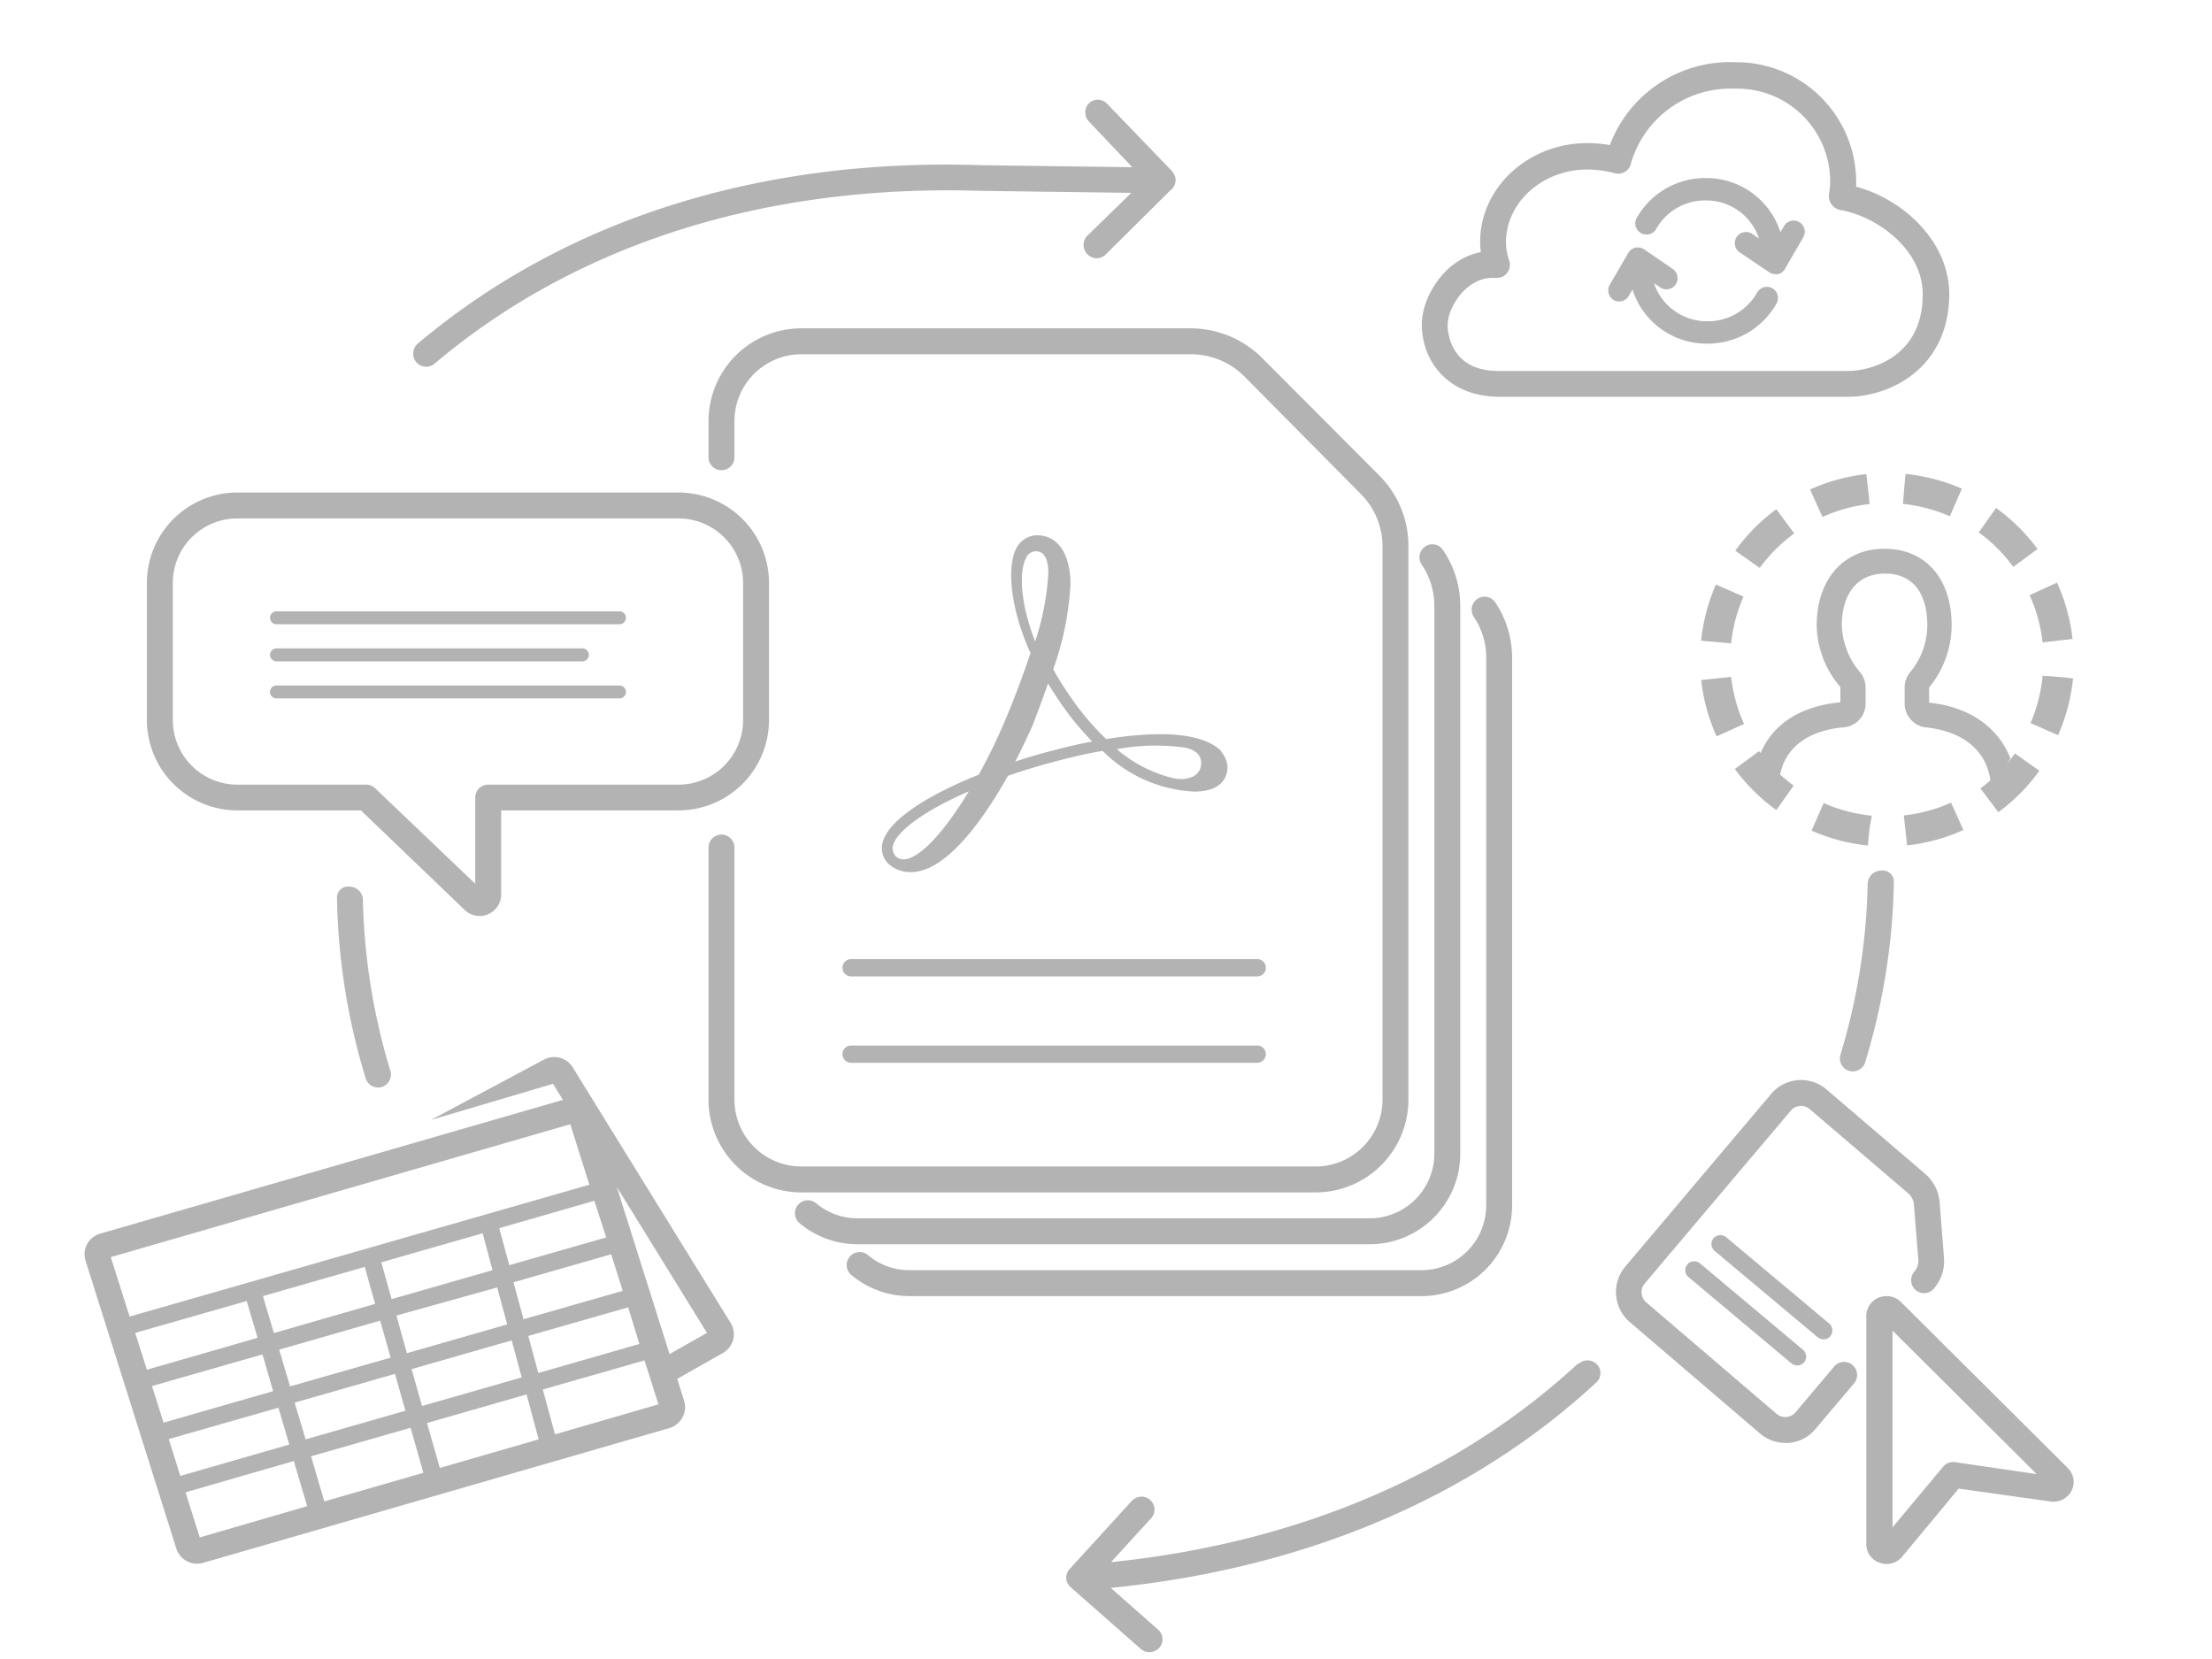 <svg id="Layer_1" data-name="Layer 1" xmlns="http://www.w3.org/2000/svg" viewBox="0 0 256 192"><defs><style>.cls-1,.cls-2{fill:#b3b3b3;}.cls-2{fill-rule:evenodd;}.cls-3{fill:#b6b6b6;}</style></defs><title>S_IlluZeroStateGraphicShared_384x192</title><path class="cls-1" d="M84.59,153.16l-18.3-29.62a2.52,2.52,0,0,0-3.41-.87l-13,6.94L64,125.43l1.15,1.86L11.6,142.77A2.57,2.57,0,0,0,10.07,144a2.47,2.47,0,0,0-.17,1.9l10.51,33.33a2.52,2.52,0,0,0,3.11,1.64l54-15.61A2.53,2.53,0,0,0,79,164a2.44,2.44,0,0,0,.17-1.89l-.79-2.53,5.29-3A2.48,2.48,0,0,0,84.86,155,2.45,2.45,0,0,0,84.59,153.16Zm-24-.48-1.16-4.28,11.3-3.24,1.34,4.23ZM72.7,151.3l1.3,4.24L62.3,158.9l-1.16-4.29ZM44,152.84l1.21,4.28-11.64,3.33-1.26-4.25Zm-12.3,1.44L30.43,150l11.78-3.38,1.2,4.28Zm12.43-8.19,11.73-3.36L57,147l-11.68,3.35ZM45.71,159l1.21,4.27-11.55,3.31-1.27-4.25Zm.17-6.75L57.54,149l1.16,4.28-11.61,3.33Zm13.34,2.88,1.16,4.28-11.54,3.31-1.21-4.27Zm10.94-11.92-11.22,3.21-1.16-4.28,11-3.17ZM15,152.37l-2.18-6.88L66,130.11l2.21,7Zm2,6.15-1.35-4.26,12.9-3.69,1.26,4.26Zm1.93,6.13-1.34-4.24,12.79-3.66L31.61,161Zm1.94,6.16-1.34-4.26,12.69-3.63,1.26,4.26Zm2.25,7.12-1.65-5.22L34,169.09l1.55,5.22Zm14.41-4.17L36,168.54l11.52-3.3L49,170.45Zm13.37-3.87-1.48-5.2,11.52-3.31,1.4,5.2ZM64.23,166l-1.41-5.19,11.77-3.37h0l.61,1.91h0l1,3.18Zm13.26-9.29-6.11-19.35,10.44,16.9Z"/><path class="cls-2" d="M49.29,42.44a1.48,1.48,0,0,0,1-.35c16.46-13.91,38.37-20.8,63.27-20l17.37.23-5.07,4.94a1.53,1.53,0,0,0,.64,2.56,1.48,1.48,0,0,0,1.46-.36l7.48-7.42a1.52,1.52,0,0,0,.62-1.2h0a1.32,1.32,0,0,0-.08-.44l-.09-.21a1.58,1.58,0,0,0-.15-.24.78.78,0,0,0-.1-.15L128.12,12a1.47,1.47,0,0,0-2.08-.06l0,0a1.53,1.53,0,0,0,0,2.14l5,5.27-17.4-.23C88,18.25,65.4,25.38,48.35,39.77a1.54,1.54,0,0,0-.45,1.65A1.49,1.49,0,0,0,49.29,42.44Z"/><path class="cls-2" d="M211,155a1,1,0,0,0,1.06-1,1,1,0,0,0-.36-.82l-11.93-10a1.09,1.09,0,0,0-1-.18,1,1,0,0,0-.63,1.33,1,1,0,0,0,.3.44l11.93,10A1.07,1.07,0,0,0,211,155Zm-15.71-8.64a1,1,0,0,0-.25.74,1.09,1.09,0,0,0,.36.69l11.93,10a1.09,1.09,0,0,0,1,.18,1,1,0,0,0,.63-1.32,1,1,0,0,0-.31-.45l-11.92-10a1.05,1.05,0,0,0-1.48.16h0Z"/><path class="cls-2" d="M212.25,158.18l-4.45,5.27a1.56,1.56,0,0,1-2.19.18l-15.08-12.9a1.56,1.56,0,0,1-.18-2.19l16.9-20a1.56,1.56,0,0,1,2.19-.18l11.42,9.76a1.93,1.93,0,0,1,.64,1.28l.51,6.39a1.88,1.88,0,0,1-.44,1.36,1.5,1.5,0,0,0,2.15,2.09l.13-.15a4.85,4.85,0,0,0,1.13-3.54l-.5-6.39a4.87,4.87,0,0,0-1.69-3.32l-11.42-9.77a4.52,4.52,0,0,0-6.37.51h0l0,0-16.9,20a4.58,4.58,0,0,0,.52,6.43l15.08,12.9a4.51,4.51,0,0,0,2.93,1.08,2.29,2.29,0,0,0,.37,0,4.44,4.44,0,0,0,3.09-1.59l4.46-5.27a1.5,1.5,0,0,0-2.27-2h0Zm-29.61-.39c-13.87,12.87-32.51,20.8-54.06,23l4.65-5.09a1.47,1.47,0,0,0,.31-1.46,1.52,1.52,0,0,0-1.12-1,1.56,1.56,0,0,0-1.44.47l-7.2,7.89a1.47,1.47,0,0,0-.38,1.08,1.45,1.45,0,0,0,.5,1l8.12,7.15a1.55,1.55,0,0,0,2.14-.12,1.47,1.47,0,0,0-.09-2.07h0l0,0-5.52-4.87c22.37-2.22,41.77-10.4,56.21-23.79a1.47,1.47,0,0,0,.07-2.07h0l0,0a1.52,1.52,0,0,0-2.13-.07Z"/><path class="cls-1" d="M220,150.68a2.38,2.38,0,0,0-2.55-.51,2.3,2.3,0,0,0-1.46,2.11v26.43a2.28,2.28,0,0,0,1.56,2.16,2.67,2.67,0,0,0,.79.13,2.3,2.3,0,0,0,1.81-.85l6.53-7.87,10.64,1.49a2.37,2.37,0,0,0,2.42-1.23,2.25,2.25,0,0,0-.42-2.63Zm6.26,18.54a1.53,1.53,0,0,0-1.39.54l-5.84,7V154l16.68,16.6Z"/><path class="cls-3" d="M217.59,100.76a1.56,1.56,0,0,0-1.44,1.54A73.28,73.28,0,0,1,213,122.07a1.49,1.49,0,0,0,2.86.87h0a75.6,75.6,0,0,0,3.32-20.9,1.29,1.29,0,0,0-1.28-1.3h-.11Z"/><path class="cls-2" d="M112.13,91.58c-2.95,4.88-5.82,7.88-7.56,7.88a1.24,1.24,0,0,1-1.26-1.23,1,1,0,0,1,0-.25C103.66,96.23,107,93.81,112.13,91.58Zm6.64-27.08a1.29,1.29,0,0,1,1.11-.7c1.19,0,1.44,1.36,1.45,2.5a30.59,30.59,0,0,1-1.53,7.93c-1.77-4.5-1.88-8.26-1-9.73Zm2.52,14.6c.61,1,1.22,1.94,1.85,2.82a33.76,33.76,0,0,0,3.16,3.79h0l.1.11c-1.57.29-3.18.67-4.82,1.11-1.32.34-2.66.74-4.08,1.2.73-1.41,1.4-2.84,2-4.17.62-1.64,1.25-3.28,1.79-4.86Zm8,7.6a24.58,24.58,0,0,1,7.89-.17c.8.17,2.08.67,1.79,2.18-.16.88-1,1.45-2.27,1.45a4.21,4.21,0,0,1-1-.12,15.79,15.79,0,0,1-6.46-3.34Zm12.08.27c-1.19-1.28-3.63-2-7.07-2a38.77,38.77,0,0,0-6.27.57,30.47,30.47,0,0,1-3.79-4.39,38.36,38.36,0,0,1-2.35-3.69,34.45,34.45,0,0,0,2-9.89c0-2.72-1-5.62-3.91-5.62a2.76,2.76,0,0,0-2.27,1.34c-1.32,2.3-.69,7.34,1.55,12.3-.84,2.49-1.72,4.87-2.8,7.46a67,67,0,0,1-3.19,6.61c-6.63,2.65-10.7,5.58-11.16,8a2.53,2.53,0,0,0,.8,2.39,3.73,3.73,0,0,0,2.53.88c4.33,0,8.86-6.94,11.21-11.14,1.74-.61,3.53-1.15,5.3-1.62,2-.53,3.92-1,5.67-1.26a16,16,0,0,0,10.59,4.7c2.47,0,3.36-1,3.68-1.86a2.63,2.63,0,0,0,.17-1,2.85,2.85,0,0,0-.74-1.75Z"/><path class="cls-1" d="M145.5,123h-47a1,1,0,0,1,0-2h47a1,1,0,0,1,0,2Zm0-10h-47a1,1,0,0,1,0-2h47a1,1,0,0,1,0,2Z"/><path class="cls-1" d="M152.27,138H92.73A10.74,10.74,0,0,1,82,127.27V98.09a1.5,1.5,0,0,1,3,0v29.18A7.74,7.74,0,0,0,92.73,135h59.54a7.74,7.74,0,0,0,7.73-7.73v-64a8.59,8.59,0,0,0-2.52-6.11L144,43.55A8.72,8.72,0,0,0,137.82,41H92.73A7.74,7.74,0,0,0,85,48.73v4.19a1.5,1.5,0,1,1-3,0V48.73A10.74,10.74,0,0,1,92.73,38h45.09a11.71,11.71,0,0,1,8.25,3.43L159.6,55a11.54,11.54,0,0,1,3.4,8.22v64A10.74,10.74,0,0,1,152.3,138h0Z"/><path class="cls-2" d="M158.56,144A10.49,10.49,0,0,0,169,133.5V70.12a11.49,11.49,0,0,0-2-6.47,1.48,1.48,0,0,0-2.05-.41,1.45,1.45,0,0,0-.53.62,1.5,1.5,0,0,0,.12,1.49A8.46,8.46,0,0,1,166,70.12V133.5a7.49,7.49,0,0,1-7.46,7.5H99.23a7.41,7.41,0,0,1-4.78-1.75,1.5,1.5,0,0,0-2.11.21,1.62,1.62,0,0,0-.32.69,1.56,1.56,0,0,0,.51,1.41,10.46,10.46,0,0,0,6.7,2.44Z"/><path class="cls-2" d="M175,139.5V76.12a11.53,11.53,0,0,0-2-6.48,1.5,1.5,0,0,0-2.46,1.71A8.38,8.38,0,0,1,172,76.12V139.5a7.49,7.49,0,0,1-7.46,7.5H105.22a7.36,7.36,0,0,1-4.77-1.75,1.5,1.5,0,1,0-1.92,2.31,10.49,10.49,0,0,0,6.69,2.44h59.34A10.49,10.49,0,0,0,175,139.5Z"/><path class="cls-3" d="M238.93,78.4l-2.53-.2A18.27,18.27,0,0,1,235,83.68l3.19,1.41a22,22,0,0,0,1.73-6.57Z"/><path class="cls-3" d="M232.18,88.47c.17-.23.34-.46.49-.7-1.06-2.73-3.74-5.84-9.41-6.45V79.57a11.46,11.46,0,0,0,2.61-7.2c0-5.38-3-8.86-7.77-8.86s-7.85,3.57-7.85,8.9a11.22,11.22,0,0,0,2.74,7.1v1.77c-5.75.56-8.19,3.43-9.23,5.87l-.18-.22L200.78,89a21.63,21.63,0,0,0,4.8,4.75l2-2.83a19.3,19.3,0,0,1-1.56-1.28c.35-1.8,1.78-5,7.49-5.48a2.74,2.74,0,0,0,2.4-2.74V79.49a2.78,2.78,0,0,0-.69-1.75,8.77,8.77,0,0,1-2.06-5.36c0-3.73,1.86-6,5-6s4.89,2.18,4.89,6a8.52,8.52,0,0,1-1.92,5.34,2.78,2.78,0,0,0-.7,1.82v1.92a2.77,2.77,0,0,0,2.35,2.71c6.47.65,7.43,4.85,7.57,6.16-.37.31-.75.62-1.15.91L231.27,94a21.63,21.63,0,0,0,4.75-4.8l-2.82-2A15.74,15.74,0,0,1,232.18,88.47Z"/><path class="cls-3" d="M207.65,61.74l-2.07-2.81a21.63,21.63,0,0,0-4.75,4.8l2.83,2A18,18,0,0,1,207.65,61.74Z"/><path class="cls-3" d="M201.78,69.05l-3.19-1.4a21.33,21.33,0,0,0-1.71,6.5v0l3.47.31A18.06,18.06,0,0,1,201.78,69.05Z"/><path class="cls-3" d="M216.38,58.33,216,54.87a21.49,21.49,0,0,0-6.52,1.78l1.44,3.18A17.88,17.88,0,0,1,216.38,58.33Z"/><path class="cls-3" d="M200.35,78.33l-3.46.37a21.05,21.05,0,0,0,1.78,6.52l3.17-1.43A18.23,18.23,0,0,1,200.35,78.33Z"/><path class="cls-3" d="M211.06,92.94l-1.4,3.19a21.54,21.54,0,0,0,6.51,1.72h0l.2-2,.26-1.46-.13,0A18.22,18.22,0,0,1,211.06,92.94Z"/><path class="cls-3" d="M220.33,94.37l.38,3.47a21.49,21.49,0,0,0,6.52-1.78l-1.43-3.17A17.9,17.9,0,0,1,220.33,94.37Z"/><path class="cls-3" d="M227.05,56.55a21.88,21.88,0,0,0-6.51-1.7h0l-.08.72-.23,2.75a18,18,0,0,1,5.43,1.43Z"/><path class="cls-3" d="M233,65.61l2.81-2.07a21.63,21.63,0,0,0-4.8-4.75l-2,2.83A18,18,0,0,1,233,65.61Z"/><path class="cls-3" d="M236.39,74.34l3.47-.39a21.52,21.52,0,0,0-1.8-6.52l-3.17,1.45A17.8,17.8,0,0,1,236.39,74.34Z"/><path class="cls-1" d="M27.49,93.79H41.77l12,11.51A2.49,2.49,0,0,0,58,103.51V93.79H78.51A10.48,10.48,0,0,0,89,83.36V67.43A10.48,10.48,0,0,0,78.51,57h-51A10.48,10.48,0,0,0,17,67.43V83.36A10.48,10.48,0,0,0,27.49,93.79ZM20,67.43A7.47,7.47,0,0,1,27.49,60h51A7.48,7.48,0,0,1,86,67.43V83.36a7.48,7.48,0,0,1-7.49,7.45h-22A1.49,1.49,0,0,0,55,92.28h0v10L43.42,91.23a1.51,1.51,0,0,0-1-.42H27.49A7.48,7.48,0,0,1,20,83.36Z"/><path class="cls-1" d="M214.82,21.61v-.67a13.88,13.88,0,0,0-14-13.74,14.86,14.86,0,0,0-14.51,9.59,16,16,0,0,0-2.59-.23c-6.85,0-12.42,5.13-12.42,11.45a11.3,11.3,0,0,0,.08,1.17c-4.21.79-6.83,5.23-6.83,8.37,0,4,2.77,8.28,8.85,8.37h40.45c4.71,0,11.7-3.16,11.74-11.87C225.59,27.92,220.22,23.05,214.82,21.61Zm-1,21.32H173.39c-5.69,0-5.85-4.74-5.85-5.28,0-2.16,2.21-5.49,5.16-5.49h.45a1.51,1.51,0,0,0,1.51-2,6.77,6.77,0,0,1-.37-2.1c0-4.65,4.23-8.44,9.42-8.44a12.57,12.57,0,0,1,3.18.43,1.46,1.46,0,0,0,1.14-.15,1.43,1.43,0,0,0,.7-.91,12,12,0,0,1,12-8.73H201A10.75,10.75,0,0,1,211.81,21h0a8,8,0,0,1-.14,1.46A1.66,1.66,0,0,0,213,24.31c4,.66,9.52,4.42,9.52,9.76C222.55,41.08,216.85,42.93,213.85,42.93Z"/><path class="cls-3" d="M40.36,102.6A1.29,1.29,0,0,0,39,103.79v.11a75.6,75.6,0,0,0,3.32,20.9h0a1.49,1.49,0,0,0,2.86-.87A73.29,73.29,0,0,1,42,104.15a1.55,1.55,0,0,0-1.44-1.53Z"/><path class="cls-1" d="M208.23,25.7l0,0a1.29,1.29,0,0,0-1.74.43v0h0l-.44.74a9,9,0,0,0-8.79-6.26,9.09,9.09,0,0,0-7.9,4.72,1.3,1.3,0,0,0,2.28,1.23,6.47,6.47,0,0,1,5.65-3.36h.23a6.41,6.41,0,0,1,6.05,4.4l-.73-.5a1.3,1.3,0,0,0-1.81.27,1.28,1.28,0,0,0,.27,1.81l3.45,2.33a1.28,1.28,0,0,0,.69.22h.32a1.23,1.23,0,0,0,.82-.62l2.13-3.67A1.3,1.3,0,0,0,208.23,25.7Z"/><path class="cls-1" d="M205.1,33.35h0a1.3,1.3,0,0,0-1.74.51,6.55,6.55,0,0,1-5.65,3.32h-.11a6.46,6.46,0,0,1-6.18-4.4l.76.51a1.29,1.29,0,0,0,1.78-.42,1.3,1.3,0,0,0-.35-1.73l-3.34-2.29a1.38,1.38,0,0,0-1-.19,1.3,1.3,0,0,0-.83.62l-2.12,3.64a1.31,1.31,0,0,0,.43,1.8l0,0a1.29,1.29,0,0,0,1.75-.47l.43-.74a9,9,0,0,0,8.55,6.26h.26a9.14,9.14,0,0,0,7.88-4.68,1.3,1.3,0,0,0-.53-1.75Z"/><path class="cls-1" d="M32,72.25H71.69a.75.75,0,0,0,0-1.5H32a.75.75,0,0,0,0,1.5Z"/><path class="cls-1" d="M32,80.83H71.69a.75.75,0,0,0,0-1.5H32a.75.75,0,0,0,0,1.5Z"/><path class="cls-1" d="M32,76.54H67.4a.75.75,0,0,0,0-1.5H32a.75.75,0,0,0,0,1.5Z"/></svg>